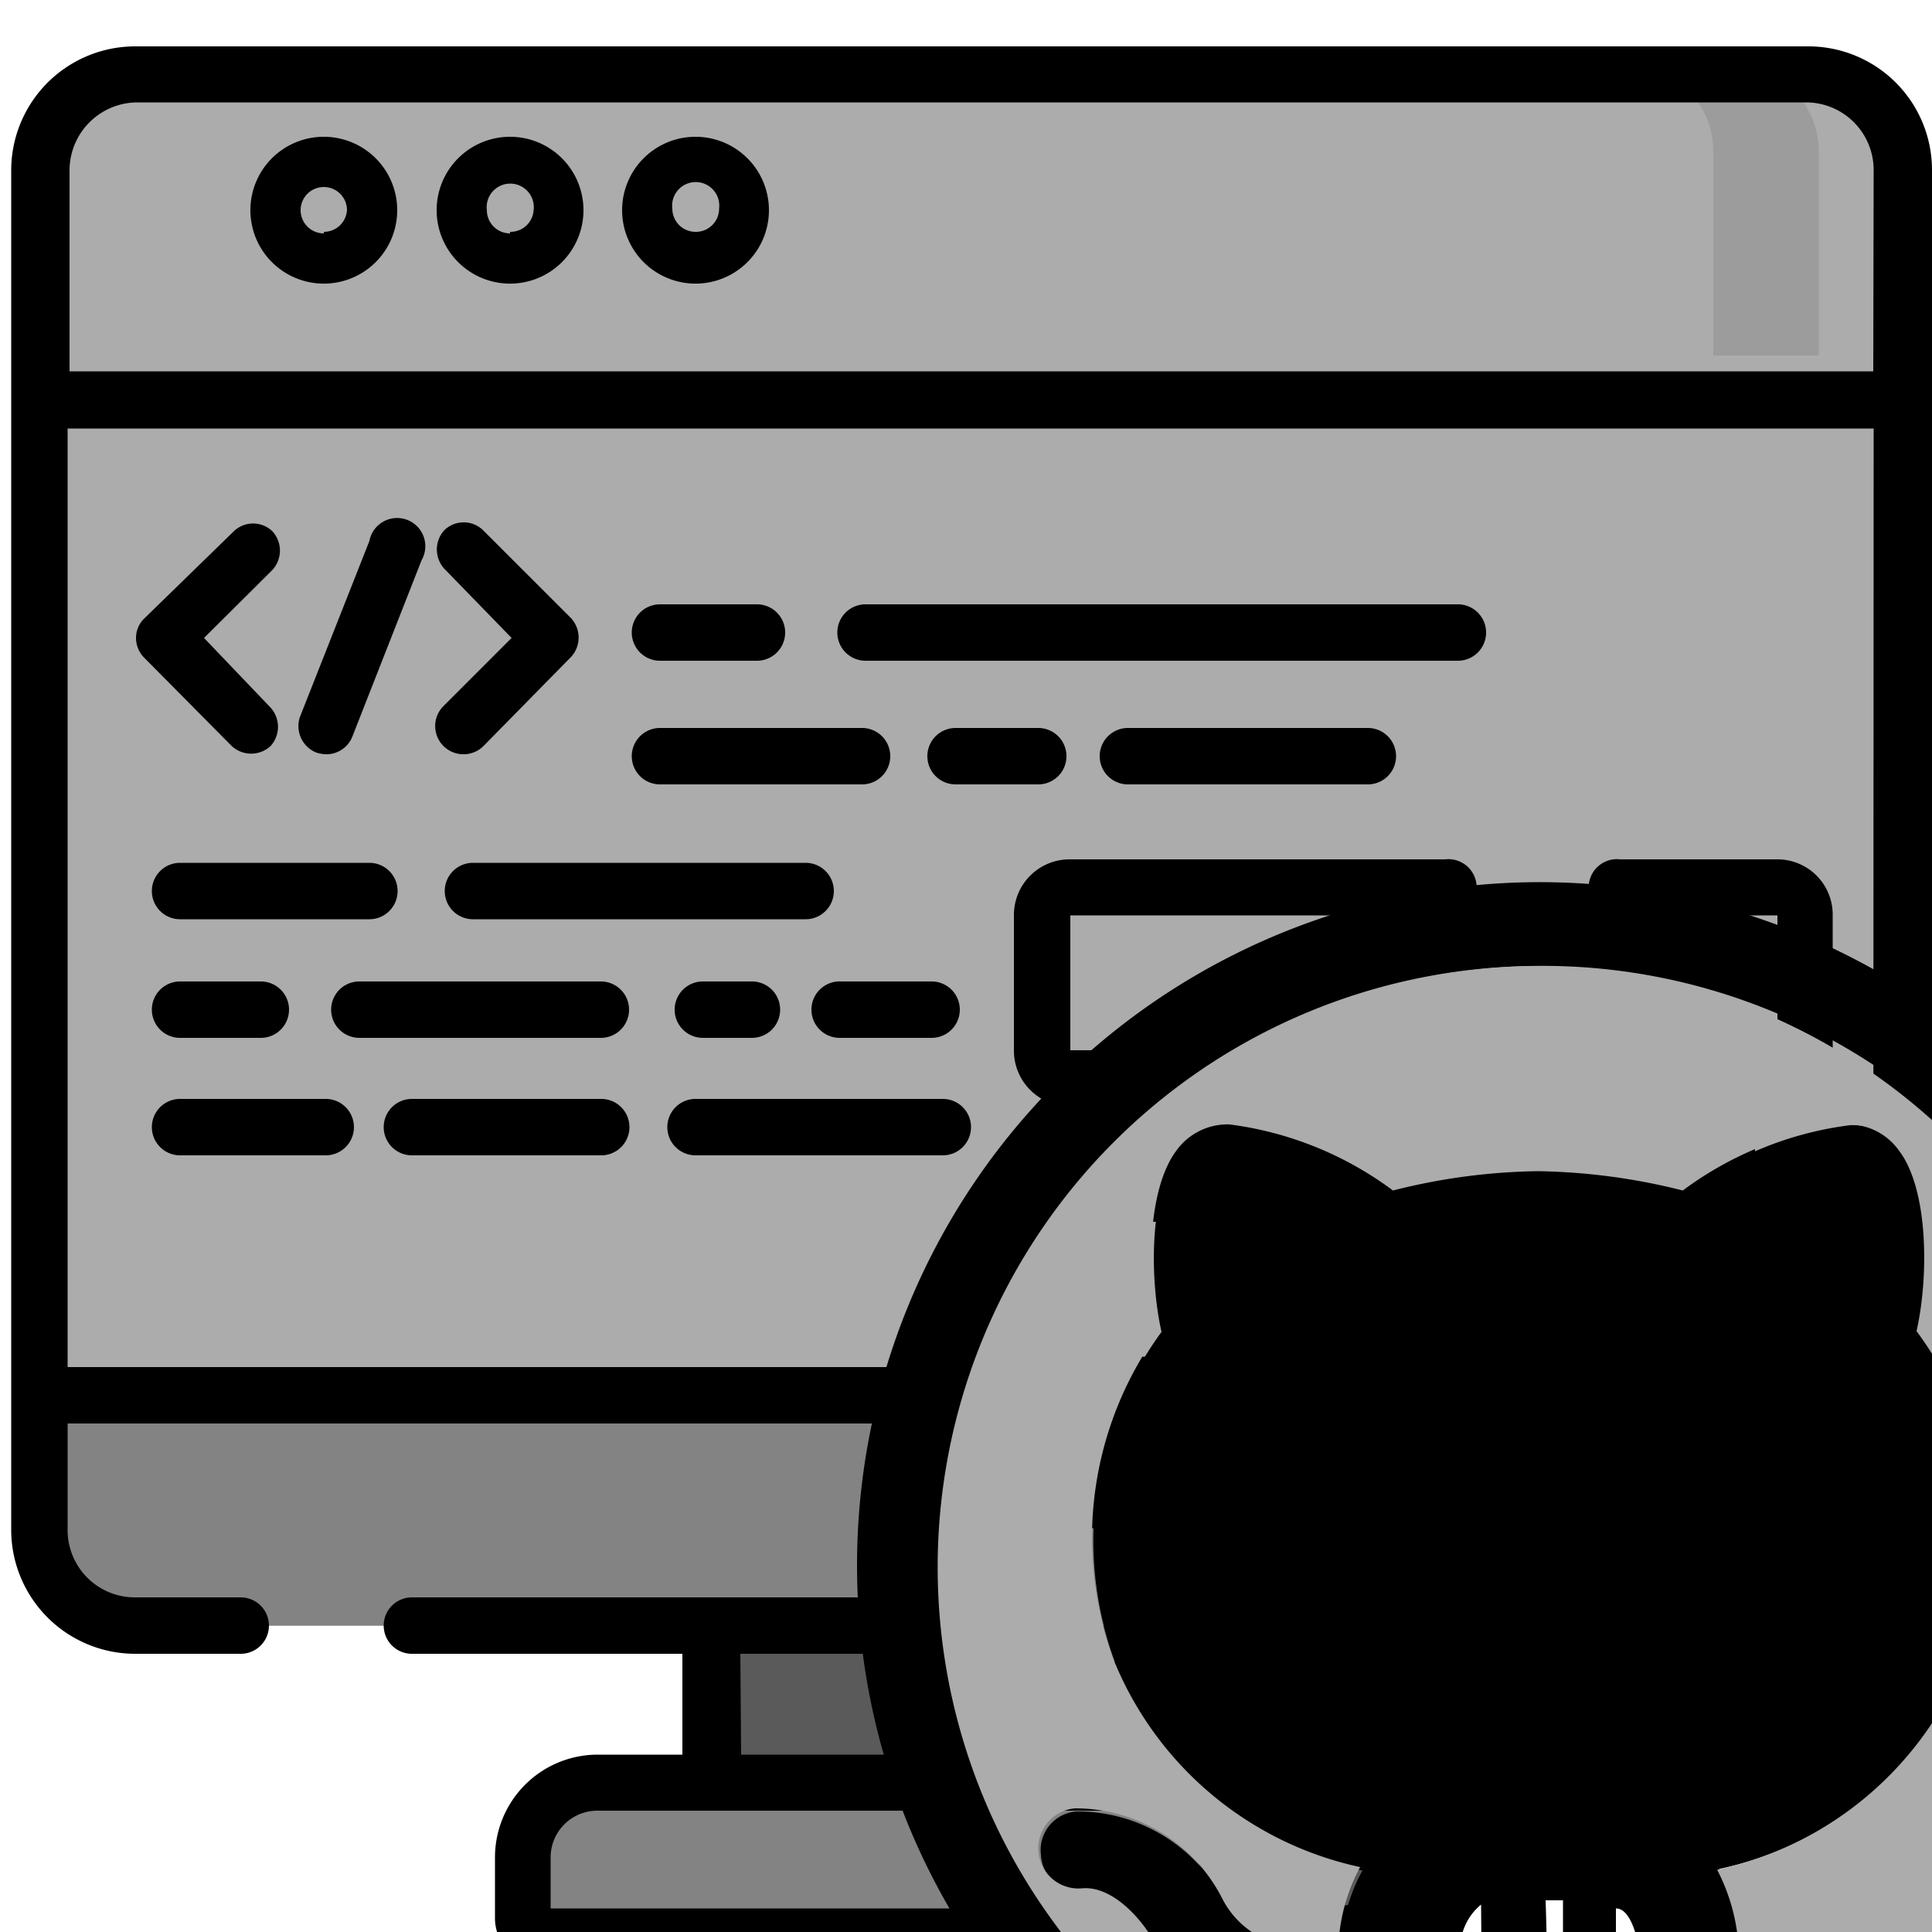 <svg id="Capa_1" data-name="Capa 1" xmlns="http://www.w3.org/2000/svg" viewBox="0 0 50 50"><defs><style>.cls-1{fill:#acacac;}.cls-2{fill:#838383;}.cls-3{fill:#5a5a5a;}.cls-4{fill:#9c9c9c;}.cls-5{fill:#64dcfc;}.cls-6{fill:#00d1fc;}</style></defs><title>icoGithub2Inactivo</title><path class="cls-1" d="M46.74,42.07H3.5A2.48,2.48,0,0,1,1,39.6V4.4A2.48,2.48,0,0,1,3.5,1.92H46.74A2.48,2.48,0,0,1,49.22,4.4V39.6A2.48,2.48,0,0,1,46.74,42.07Z"/><path class="cls-1" d="M49.22,4.4V39.6a2.48,2.48,0,0,1-2.48,2.47h-3A2.48,2.48,0,0,0,46.2,39.6V4.4a2.48,2.48,0,0,0-2.48-2.48h3A2.48,2.48,0,0,1,49.22,4.4Z"/><path class="cls-2" d="M49.22,36.11H1V39.6A2.48,2.48,0,0,0,3.5,42.07H46.74a2.48,2.48,0,0,0,2.48-2.47Z"/><path class="cls-3" d="M49.22,36.11V39.6a2.48,2.48,0,0,1-2.48,2.47h-3A2.48,2.48,0,0,0,46.2,39.6V36.11Z"/><path class="cls-1" d="M47.07,9.2H4.32V3.91a2.2,2.2,0,0,1,2.19-2.2H44.87a2.2,2.2,0,0,1,2.2,2.2Z"/><path class="cls-4" d="M47.07,3.91V9.2H44.34V3.91a2.2,2.2,0,0,0-2.2-2.2h2.73A2.2,2.2,0,0,1,47.07,3.91Z"/><path class="cls-3" d="M18.38,42.07H31.86v4.07H18.38Z"/><path class="cls-2" d="M36.23,50.12H14a.49.49,0,0,1-.49-.48V48.07a1.93,1.93,0,0,1,1.93-1.93H34.79a1.92,1.92,0,0,1,1.92,1.93v1.57A.47.47,0,0,1,36.23,50.12Z"/><path class="cls-3" d="M36.71,48.07v1.57a.47.47,0,0,1-.48.48H34.52v-2a1.93,1.93,0,0,0-1.93-1.93h2.2A1.92,1.92,0,0,1,36.71,48.07Z"/><path class="cls-5" d="M29,27.91H44.73v3H29Z"/><path class="cls-5" d="M29,35.83H44.73v3H29Z"/><path class="cls-6" d="M42.87,27.91h1.86v3H42.87Z"/><path class="cls-6" d="M42.87,35.83h1.86v3H42.87Z"/><path class="cls-1" d="M14.45,5.44A1.25,1.25,0,1,1,13.2,4.19,1.25,1.25,0,0,1,14.45,5.44Z"/><path class="cls-1" d="M19.27,5.44A1.25,1.25,0,1,1,18,4.19,1.25,1.25,0,0,1,19.27,5.44Z"/><path class="cls-1" d="M14.45,5.44A1.25,1.25,0,0,1,13.2,6.69a1.28,1.28,0,0,1-.86-.35,1.25,1.25,0,0,0,.83-2.15h0A1.25,1.25,0,0,1,14.45,5.44Z"/><path class="cls-1" d="M19.27,5.44A1.25,1.25,0,0,1,18,6.69a1.28,1.28,0,0,1-.86-.35A1.25,1.25,0,0,0,18,4.19h0A1.25,1.25,0,0,1,19.27,5.44Z"/><path d="M6,19.31a.74.74,0,0,0,1,0,.74.74,0,0,0,0-1L5.28,16.51l1.77-1.76a.74.74,0,0,0,0-1,.72.72,0,0,0-1,0L3.74,16a.7.7,0,0,0-.22.51.73.73,0,0,0,.22.52Z"/><path d="M13.24,16.51l-1.77,1.77A.73.73,0,0,0,12,19.52a.73.73,0,0,0,.51-.21L14.78,17a.74.74,0,0,0,0-1L12.5,13.72a.72.72,0,0,0-1,0,.74.74,0,0,0,0,1Z"/><path d="M8.17,19.47a.86.86,0,0,0,.27.05.72.72,0,0,0,.68-.46l1.79-4.56A.73.73,0,1,0,9.56,14l-1.8,4.56A.74.74,0,0,0,8.17,19.47Z"/><path d="M4.66,23.79h4.9a.73.73,0,1,0,0-1.46H4.66a.73.73,0,0,0,0,1.46Z"/><path d="M20.85,22.33H12.24a.73.73,0,1,0,0,1.46h8.61a.73.73,0,1,0,0-1.46Z"/><path d="M4.66,26.86H6.75a.73.73,0,1,0,0-1.46H4.66a.73.73,0,0,0,0,1.46Z"/><path d="M18.19,25.4a.73.73,0,0,0,0,1.46h1.27a.73.73,0,1,0,0-1.46Z"/><path d="M16.28,26.13a.73.73,0,0,0-.73-.73H9.3a.73.73,0,0,0,0,1.46h6.25A.73.73,0,0,0,16.28,26.13Z"/><path d="M21,26.13a.73.73,0,0,0,.73.73h2.38a.73.73,0,1,0,0-1.46H21.77A.73.73,0,0,0,21,26.13Z"/><path d="M17.08,17.1h2.51a.73.73,0,0,0,0-1.46H17.08a.73.73,0,0,0,0,1.46Z"/><path d="M22.4,17.1H37.73a.73.73,0,0,0,0-1.46H22.4a.73.73,0,0,0,0,1.46Z"/><path d="M35.4,18.84H29.19a.73.73,0,0,0,0,1.46H35.4a.73.73,0,0,0,0-1.46Z"/><path d="M26.87,18.84H24.73a.73.73,0,0,0,0,1.46h2.14a.73.73,0,0,0,0-1.46Z"/><path d="M17.08,20.3h5.23a.73.73,0,0,0,0-1.46H17.08a.73.73,0,0,0,0,1.46Z"/><path d="M15.56,28.44h-4.9a.73.73,0,1,0,0,1.46h4.9a.73.73,0,0,0,0-1.46Z"/><path d="M8.43,28.44H4.66a.73.73,0,0,0,0,1.46H8.43a.73.73,0,1,0,0-1.46Z"/><path d="M24.44,28.44H18a.73.73,0,1,0,0,1.46h6.4a.73.73,0,0,0,0-1.46Z"/><path d="M46.8,1.2H3.5A3.21,3.21,0,0,0,.29,4.4V39.6A3.21,3.21,0,0,0,3.5,42.8H6.23a.73.73,0,1,0,0-1.46H3.5A1.74,1.74,0,0,1,1.75,39.6V36.84h26.5v1.25h-.57a1.44,1.44,0,0,0-1.44,1.43v1.82H10.66a.73.73,0,1,0,0,1.46h7v2.61h-2.2a2.66,2.66,0,0,0-2.65,2.66v1.57A1.21,1.21,0,0,0,14,50.85H36.23a1.21,1.21,0,0,0,1.21-1.21V48.07a2.66,2.66,0,0,0-2.66-2.66H32.59v-.92H46a1.43,1.43,0,0,0,1.43-1.43v-.34A3.21,3.21,0,0,0,50,39.6L50,4.4A3.2,3.2,0,0,0,46.8,1.2ZM28.16,35.11V31.62H46.47v3.49Zm-9,7.69h7.13v.26a1.44,1.44,0,0,0,1.44,1.43h3.45v.92h-12Zm15.68,4.06A1.21,1.21,0,0,1,36,48.07v1.32H14.25V48.07a1.21,1.21,0,0,1,1.2-1.21ZM46,43H27.7V39.55H46Zm2.48-3.43a1.76,1.76,0,0,1-1,1.59V39.52A1.43,1.43,0,0,0,46,38.09h-.58V36.84h3Zm0-4.22H47.44c0-.08,0-3.79,0-3.79A1.44,1.44,0,0,0,46,30.16h-.58V28.63H46a1.43,1.43,0,0,0,1.43-1.43V23.67A1.43,1.43,0,0,0,46,22.24H41.93a.73.73,0,1,0,0,1.45H46v3.49H27.7V23.69h9.7a.73.73,0,1,0,0-1.45H27.68a1.44,1.44,0,0,0-1.44,1.43V27.2a1.44,1.44,0,0,0,1.44,1.43h.57v1.53h-.57a1.44,1.44,0,0,0-1.44,1.43s0,3.71,0,3.79H1.75V11.09H48.49Zm0-25.74H1.8V4.4A1.76,1.76,0,0,1,3.55,2.65H46.74A1.75,1.75,0,0,1,48.49,4.4Z"/><path d="M8.38,3.54a1.9,1.9,0,1,0,1.9,1.9A1.9,1.9,0,0,0,8.38,3.54Zm0,2.5a.6.6,0,0,1-.6-.6.6.6,0,1,1,1.2,0A.6.6,0,0,1,8.38,6Z"/><path d="M13.2,3.54a1.9,1.9,0,1,0,1.9,1.9A1.9,1.9,0,0,0,13.2,3.54Zm0,2.5a.6.6,0,0,1-.6-.6.61.61,0,1,1,1.21,0A.6.6,0,0,1,13.2,6Z"/><path d="M18,3.54a1.9,1.9,0,1,0,1.9,1.9A1.9,1.9,0,0,0,18,3.54ZM18,6a.6.6,0,0,1-.6-.6.61.61,0,1,1,1.21,0A.6.6,0,0,1,18,6Z"/><path d="M50,41.56a13.63,13.63,0,0,0,.17-2,6.86,6.86,0,0,0-1.83-4.86c.43-2.43-.07-3.53-.31-3.91-.87-.31-3,.8-4.2,1.57a15.57,15.57,0,0,0-7.49.15c-2.81-2-4.29-1.7-4.29-1.7A5.89,5.89,0,0,0,31.81,35a5.68,5.68,0,0,0-1.61,4.22,14.45,14.45,0,0,0,.08,1.5c.8,4.18,4.11,6,7.36,6.3a2.94,2.94,0,0,0-1.16,1.89,3.72,3.72,0,0,1-2.81.22c-1.35-.42-1.86-3.09-3.88-2.71-.44.08-.35.37,0,.62a4,4,0,0,1,1.64,2,3.29,3.29,0,0,0,3.34,2.27,9.89,9.89,0,0,0,1.54-.11s0,2.08,0,2.89-1.26,1.19-1.26,1.64c0,.18.42.19.75.19.66,0,2-.55,2-1.52,0-.76,0-3.35,0-3.8a1.48,1.48,0,0,1,.53-1.31s.06,5.28-.13,6-.63.72-.63,1.09c0,.55,1.65.13,2.2-1.08.42-.94.23-6.12.23-6.12h.45s0,2.37,0,3.45-.14,2.54.53,3.21c.44.44,1.78,1.22,1.78.51,0-.41-.94-.75-.94-1.86v-5.1c.57,0,.69,1.67.69,1.67l.2,3.12A1.61,1.61,0,0,0,44,55.74c.49.17,1.52.21,1.57-.07s-1.25-.7-1.26-1.59c0-.53,0-.85,0-3.18S44.05,47.7,43,47C46.13,46.69,49.42,45.27,50,41.56Z"/><path d="M39.87,22.83A17.68,17.68,0,1,0,57.54,40.51,17.7,17.7,0,0,0,39.87,22.83Zm-3.2,32.94a3.36,3.36,0,0,0,.08-.71V50.92c0-1.52.53-1.75,1.13-2.68a1,1,0,0,0,.08-1,1,1,0,0,0-.79-.6C33,46,31.42,43.91,30.79,42.23a7.07,7.07,0,0,1,1.09-6.77,1.3,1.3,0,0,0,.26-1.21,6.31,6.31,0,0,1-.07-3.07,7.78,7.78,0,0,1,2.69,1.22c.55.34.94.65,1.61.47a12.54,12.54,0,0,1,7,0c.66.18,1.06-.14,1.61-.47a7.74,7.74,0,0,1,2.68-1.22,6.15,6.15,0,0,1-.07,3.06,1.29,1.29,0,0,0,.27,1.22A7.07,7.07,0,0,1,49,42.23c-.63,1.68-2.25,3.8-6.37,4.42a1,1,0,0,0-.72,1.59c.6.93,1.13,1.16,1.13,2.68v4.15a3.27,3.27,0,0,0,.08.7,15.68,15.68,0,0,1-6.4,0Zm8.41-.56a.76.76,0,0,1,0-.15V50.92a5,5,0,0,0-.59-2.55A8.91,8.91,0,0,0,50.89,43a9.1,9.1,0,0,0-1.19-8.53c.33-1.42.32-3.66-.46-4.68a1.57,1.57,0,0,0-1.36-.67,8.94,8.94,0,0,0-4.24,1.71,15.66,15.66,0,0,0-3.76-.5h0a15.66,15.66,0,0,0-3.76.5,8.86,8.86,0,0,0-4.24-1.71,1.56,1.56,0,0,0-1.36.67c-.77,1-.78,3.26-.46,4.68A9.13,9.13,0,0,0,28.85,43a8.93,8.93,0,0,0,6.41,5.41,4.56,4.56,0,0,0-.55,1.85,2.3,2.3,0,0,1-3-1,4.27,4.27,0,0,0-3.83-2.38,1,1,0,0,0-.94,1.13,1,1,0,0,0,1.12.94c.74-.06,1.48.71,1.87,1.37a4.28,4.28,0,0,0,4.78,2.14v2.66a.81.81,0,0,1,0,.16,15.59,15.59,0,1,1,10.42,0Z"/><path class="cls-1" d="M39.84,25a15.56,15.56,0,0,0-5.2,30.23.86.86,0,0,0,0-.16V52.36a4.29,4.29,0,0,1-4.78-2.13c-.38-.66-1.12-1.43-1.86-1.36a1,1,0,0,1-.18-2.07,4.27,4.27,0,0,1,3.83,2.37,2.29,2.29,0,0,0,3,1,4.72,4.72,0,0,1,.55-1.85A8.91,8.91,0,0,1,28.84,43,9.11,9.11,0,0,1,30,34.45c-.33-1.43-.32-3.66.45-4.68a1.63,1.63,0,0,1,1.37-.67,9,9,0,0,1,4.23,1.71,16,16,0,0,1,3.75-.5h0a16.17,16.17,0,0,1,3.75.5,9,9,0,0,1,4.23-1.71,1.61,1.61,0,0,1,1.36.67c.77,1,.78,3.26.46,4.68A9.11,9.11,0,0,1,50.84,43a8.93,8.93,0,0,1-6.4,5.39A5,5,0,0,1,45,50.9V55a.77.77,0,0,0,0,.15A15.56,15.56,0,0,0,39.84,25Z"/></svg>